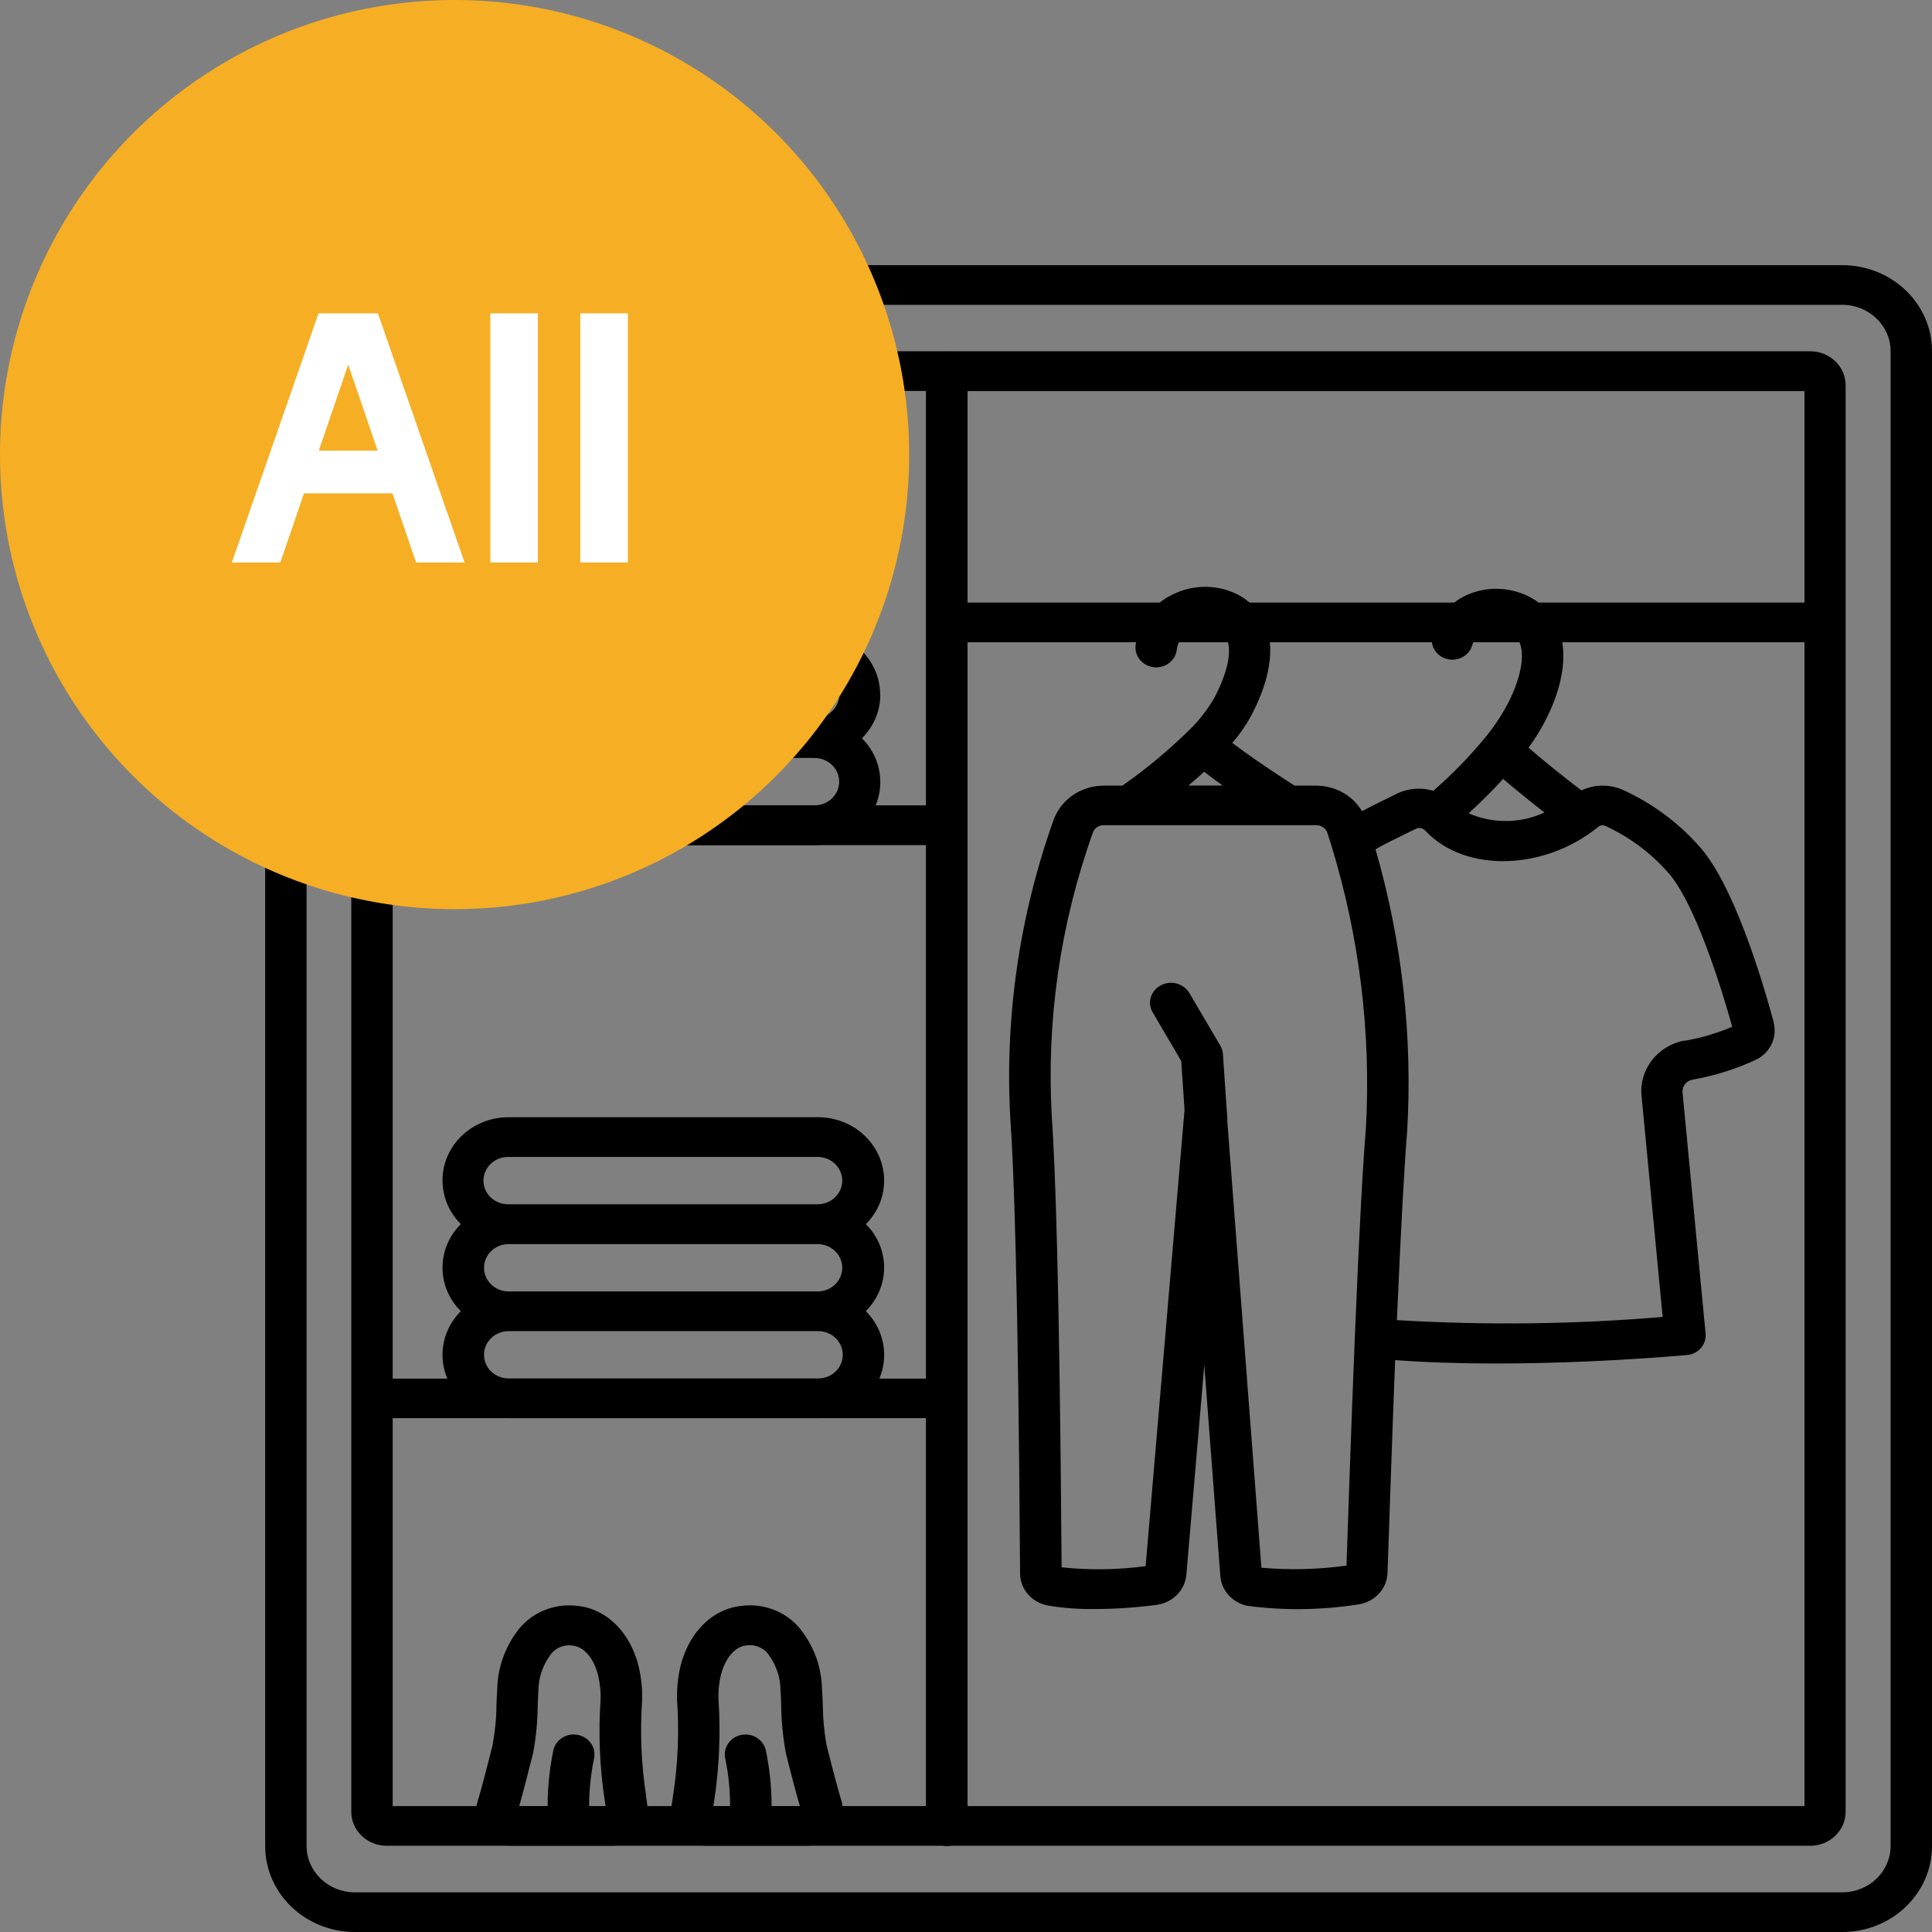 <svg width="51" height="51" viewBox="0 0 51 51" fill="none" xmlns="http://www.w3.org/2000/svg">
<rect x="0" y="0" width="51" height="51" fill="#808080" stroke="none"/>
<path d="M24.993 48.73C24.691 48.73 24.447 48.497 24.447 48.207V9.804C24.447 9.514 24.691 9.28 24.993 9.28C25.296 9.28 25.54 9.514 25.54 9.804V48.207C25.54 48.497 25.296 48.73 24.993 48.73Z" fill="black"/>
<path d="M48.632 51H9.368C8.06 51 7 49.984 7 48.73V9.269C7 8.016 8.06 7 9.368 7H48.632C49.94 7 51 8.016 51 9.269V48.73C51 49.984 49.94 51 48.632 51ZM9.368 8.047C8.665 8.047 8.093 8.596 8.093 9.269V48.73C8.093 49.404 8.665 49.953 9.368 49.953H48.632C49.335 49.953 49.907 49.404 49.907 48.73V9.269C49.907 8.596 49.335 8.047 48.632 8.047H9.368Z" fill="black"/>
<path d="M47.791 9.273H10.209C9.692 9.273 9.273 9.675 9.273 10.17V47.826C9.273 48.322 9.692 48.724 10.209 48.724H24.942C24.942 48.724 24.975 48.727 24.99 48.727C25.004 48.727 25.023 48.724 25.037 48.724H47.784C48.301 48.724 48.72 48.322 48.72 47.826V10.17C48.72 9.675 48.301 9.273 47.784 9.273H47.791ZM24.447 47.676H10.366V37.435H24.447V47.676ZM24.447 36.392H10.366V22.31H24.447V36.392ZM24.447 21.259H10.366V10.32H24.447V21.259ZM47.634 47.676H25.54V16.954H47.634V47.676ZM47.634 15.907H25.54V10.324H47.634V15.907Z" fill="black"/>
<path d="M23.234 18.337C23.234 17.415 22.451 16.665 21.489 16.665H13.323C12.362 16.665 11.582 17.408 11.579 18.326C11.579 18.759 11.75 19.175 12.063 19.486C11.396 20.152 11.422 21.207 12.118 21.846C12.442 22.146 12.875 22.31 13.327 22.31H21.493C22.455 22.31 23.234 21.57 23.238 20.648C23.238 20.215 23.067 19.8 22.753 19.489C23.063 19.178 23.238 18.77 23.238 18.34L23.234 18.337ZM13.323 17.709H21.489C21.85 17.701 22.149 17.974 22.156 18.32C22.163 18.665 21.879 18.951 21.518 18.958C21.508 18.958 21.497 18.958 21.489 18.958H13.323C12.963 18.951 12.678 18.665 12.686 18.32C12.693 17.984 12.973 17.715 13.323 17.709ZM21.486 21.259H13.319C12.959 21.252 12.675 20.966 12.682 20.62C12.689 20.285 12.97 20.016 13.319 20.009H21.486C21.846 20.002 22.145 20.275 22.152 20.62C22.16 20.966 21.875 21.252 21.515 21.259C21.504 21.259 21.493 21.259 21.486 21.259Z" fill="black"/>
<path d="M22.855 32.317C23.522 31.65 23.496 30.596 22.801 29.957C22.477 29.656 22.043 29.492 21.591 29.492H13.425C12.464 29.492 11.684 30.233 11.681 31.154C11.681 31.587 11.852 32.003 12.165 32.313C11.52 32.956 11.52 33.972 12.165 34.611C11.498 35.278 11.524 36.332 12.22 36.971C12.544 37.268 12.977 37.435 13.429 37.435H21.595C22.557 37.435 23.336 36.692 23.34 35.77C23.34 35.337 23.169 34.925 22.855 34.611C23.5 33.968 23.5 32.952 22.855 32.313V32.317ZM12.777 33.466C12.777 33.12 13.068 32.841 13.429 32.841H21.595C21.956 32.848 22.24 33.134 22.233 33.48C22.225 33.815 21.945 34.084 21.595 34.091H13.429C13.068 34.091 12.777 33.811 12.777 33.466ZM13.429 30.54H21.595C21.956 30.547 22.24 30.833 22.233 31.179C22.225 31.514 21.945 31.783 21.595 31.79H13.429C13.068 31.797 12.77 31.524 12.762 31.179C12.755 30.833 13.039 30.547 13.4 30.54C13.411 30.54 13.421 30.54 13.429 30.54ZM21.595 36.388H13.429C13.068 36.388 12.777 36.109 12.777 35.763C12.777 35.417 13.068 35.138 13.429 35.138H21.595C21.956 35.138 22.247 35.417 22.247 35.763C22.247 36.109 21.956 36.388 21.595 36.388Z" fill="black"/>
<path d="M46.822 26.985C46.531 25.907 45.751 23.284 44.822 22.303C44.276 21.692 43.599 21.197 42.841 20.851C42.491 20.697 42.091 20.701 41.745 20.865C41.26 20.495 40.725 20.065 40.35 19.737C40.514 19.514 40.659 19.28 40.787 19.035C41.537 17.583 41.402 16.34 40.441 15.792C39.945 15.509 39.337 15.463 38.802 15.673C38.31 15.865 37.942 16.27 37.811 16.762C37.738 17.042 37.913 17.328 38.204 17.398C38.496 17.468 38.794 17.3 38.867 17.021C38.915 16.846 39.042 16.706 39.217 16.64C39.435 16.556 39.679 16.577 39.88 16.692C40.39 16.986 40.157 17.887 39.803 18.574C39.632 18.896 39.428 19.199 39.195 19.482C38.783 19.981 38.328 20.446 37.836 20.875C37.512 20.777 37.163 20.805 36.86 20.959C36.776 21.001 36.678 21.05 36.569 21.102C36.39 21.189 36.175 21.294 35.953 21.413C35.706 20.994 35.243 20.739 34.74 20.739H34.172C33.455 20.278 32.89 19.887 32.529 19.611C32.722 19.391 32.886 19.154 33.025 18.899C33.793 17.44 33.684 16.28 32.719 15.718C32.176 15.425 31.517 15.415 30.963 15.69C30.413 15.949 30.038 16.459 29.976 17.042C29.947 17.328 30.166 17.586 30.468 17.614C30.767 17.642 31.036 17.433 31.065 17.143C31.094 16.916 31.244 16.72 31.459 16.626C31.674 16.511 31.936 16.507 32.158 16.612C32.744 16.954 32.282 17.995 32.052 18.428C31.867 18.745 31.637 19.039 31.367 19.297C30.828 19.821 30.249 20.306 29.627 20.739H29.138C28.545 20.739 28.017 21.095 27.816 21.633C26.906 24.182 26.516 26.877 26.672 29.566C26.76 30.788 26.877 33.839 26.927 41.433V41.528C26.927 41.947 27.237 42.306 27.667 42.383C28.071 42.449 28.483 42.481 28.894 42.474C29.448 42.474 29.998 42.435 30.548 42.362C30.963 42.299 31.284 41.971 31.317 41.569L31.79 36.035L32.213 41.594C32.238 41.981 32.529 42.306 32.926 42.39C33.888 42.516 34.864 42.505 35.822 42.358C36.27 42.306 36.613 41.953 36.627 41.521L36.634 41.322C36.667 40.372 36.74 38.179 36.828 35.903C37.607 35.962 38.503 35.993 39.483 35.993C41.027 35.993 42.768 35.92 44.528 35.77C44.83 35.746 45.052 35.491 45.023 35.201L44.415 28.839C44.4 28.679 44.509 28.536 44.673 28.501C45.252 28.399 45.813 28.225 46.341 27.98C46.724 27.802 46.924 27.39 46.819 26.992L46.822 26.985ZM39.679 20.561C40.018 20.854 40.43 21.183 40.769 21.448C40.138 21.741 39.406 21.748 38.769 21.469C39.042 21.217 39.363 20.91 39.679 20.561ZM31.786 20.372C31.925 20.481 32.085 20.599 32.275 20.736H31.371C31.517 20.613 31.659 20.491 31.786 20.372ZM35.545 41.283V41.328C34.802 41.43 34.048 41.451 33.298 41.384L32.398 29.594C32.398 29.569 32.402 29.548 32.398 29.524L32.282 27.823C32.278 27.747 32.253 27.67 32.213 27.603L31.397 26.214C31.244 25.959 30.909 25.868 30.643 26.011C30.381 26.147 30.279 26.462 30.421 26.713C30.421 26.713 30.424 26.72 30.428 26.724L31.182 28.008L31.269 29.297L30.242 41.343C29.506 41.44 28.763 41.451 28.024 41.374C27.969 33.787 27.853 30.725 27.765 29.489C27.619 26.94 27.987 24.388 28.851 21.975C28.894 21.856 29.011 21.78 29.142 21.783H34.748C34.879 21.783 34.995 21.863 35.039 21.982L35.148 22.328C35.891 24.754 36.197 27.282 36.055 29.806C35.971 30.816 35.877 32.565 35.764 35.306C35.662 37.778 35.582 40.257 35.545 41.283ZM44.466 27.467C43.752 27.603 43.264 28.235 43.333 28.93L43.89 34.764C41.555 34.96 39.213 34.988 36.875 34.848C36.98 32.404 37.068 30.823 37.144 29.887C37.294 27.369 37.013 24.849 36.31 22.419C36.576 22.268 36.842 22.139 37.072 22.027C37.192 21.968 37.297 21.919 37.385 21.874C37.454 21.842 37.534 21.853 37.592 21.902C37.607 21.912 37.621 21.926 37.636 21.94C38.674 23.04 40.761 22.988 42.189 21.828C42.244 21.783 42.317 21.773 42.382 21.804C43.009 22.094 43.562 22.502 44.014 23.012C44.618 23.654 45.285 25.519 45.726 27.104C45.325 27.275 44.903 27.401 44.469 27.474L44.466 27.467Z" fill="black"/>
<path d="M17.053 47.386C16.925 46.552 16.893 45.707 16.951 44.862C16.955 44.694 16.947 44.53 16.925 44.363C16.802 43.273 16.124 42.481 15.239 42.39C14.605 42.313 13.979 42.586 13.626 43.099C13.316 43.528 13.141 44.038 13.127 44.562C13.116 44.701 13.112 44.848 13.105 44.995C13.105 45.351 13.068 45.703 13.006 46.053C12.839 46.723 12.7 47.25 12.591 47.613C12.456 48.078 12.737 48.559 13.221 48.689C13.301 48.71 13.385 48.72 13.469 48.72H16.197C16.7 48.72 17.108 48.325 17.108 47.844C17.108 47.809 17.108 47.774 17.1 47.739C17.082 47.61 17.064 47.498 17.049 47.383L17.053 47.386ZM15.552 47.676C15.552 47.254 15.596 46.835 15.68 46.423C15.745 46.14 15.556 45.861 15.261 45.798C14.966 45.735 14.675 45.916 14.609 46.199C14.507 46.684 14.456 47.18 14.456 47.676H13.706C13.808 47.316 13.928 46.852 14.073 46.276C14.15 45.864 14.19 45.449 14.194 45.033C14.197 44.897 14.205 44.764 14.212 44.639C14.212 44.314 14.314 43.992 14.503 43.724C14.627 43.514 14.879 43.399 15.126 43.441C15.414 43.469 15.76 43.811 15.836 44.495C15.851 44.611 15.858 44.729 15.855 44.844C15.793 45.749 15.829 46.657 15.967 47.554C15.975 47.596 15.982 47.641 15.989 47.683H15.552V47.676Z" fill="black"/>
<path d="M22.233 47.613C22.123 47.247 21.985 46.723 21.821 46.074C21.755 45.717 21.723 45.354 21.719 44.995C21.715 44.844 21.708 44.701 21.697 44.558C21.683 44.034 21.511 43.528 21.198 43.099C20.845 42.586 20.215 42.31 19.577 42.39C18.696 42.481 18.022 43.273 17.898 44.352C17.876 44.52 17.869 44.691 17.872 44.862C17.931 45.703 17.898 46.548 17.77 47.383C17.752 47.495 17.734 47.61 17.716 47.739C17.654 48.217 18.011 48.654 18.51 48.713C18.546 48.717 18.583 48.72 18.619 48.72H21.347C21.85 48.72 22.258 48.329 22.258 47.847C22.258 47.767 22.247 47.687 22.225 47.61L22.233 47.613ZM20.368 47.676C20.368 47.18 20.317 46.684 20.215 46.199C20.149 45.916 19.858 45.738 19.563 45.798C19.268 45.861 19.082 46.14 19.144 46.423C19.231 46.835 19.275 47.254 19.271 47.676H18.831C18.838 47.631 18.845 47.589 18.852 47.547C18.987 46.65 19.027 45.745 18.965 44.841C18.965 44.719 18.965 44.6 18.983 44.481C19.06 43.804 19.406 43.465 19.686 43.437C19.938 43.395 20.189 43.507 20.317 43.72C20.506 43.989 20.604 44.307 20.604 44.632C20.615 44.761 20.619 44.893 20.622 45.029C20.626 45.456 20.67 45.878 20.75 46.297C20.888 46.856 21.012 47.32 21.114 47.676H20.364H20.368Z" fill="black"/>
<circle cx="12" cy="12" r="12" fill="#F6AE24"/>
<path d="M12.264 14.848H10.984L10.36 13.024H8.024L7.4 14.848H6.12L8.408 8.272H9.976L12.264 14.848ZM9.192 9.624L8.416 11.896H9.968L9.192 9.624ZM14.199 14.848H12.943V8.272H14.199V14.848ZM16.574 14.848H15.318V8.272H16.574V14.848Z" fill="white"/>
</svg>
